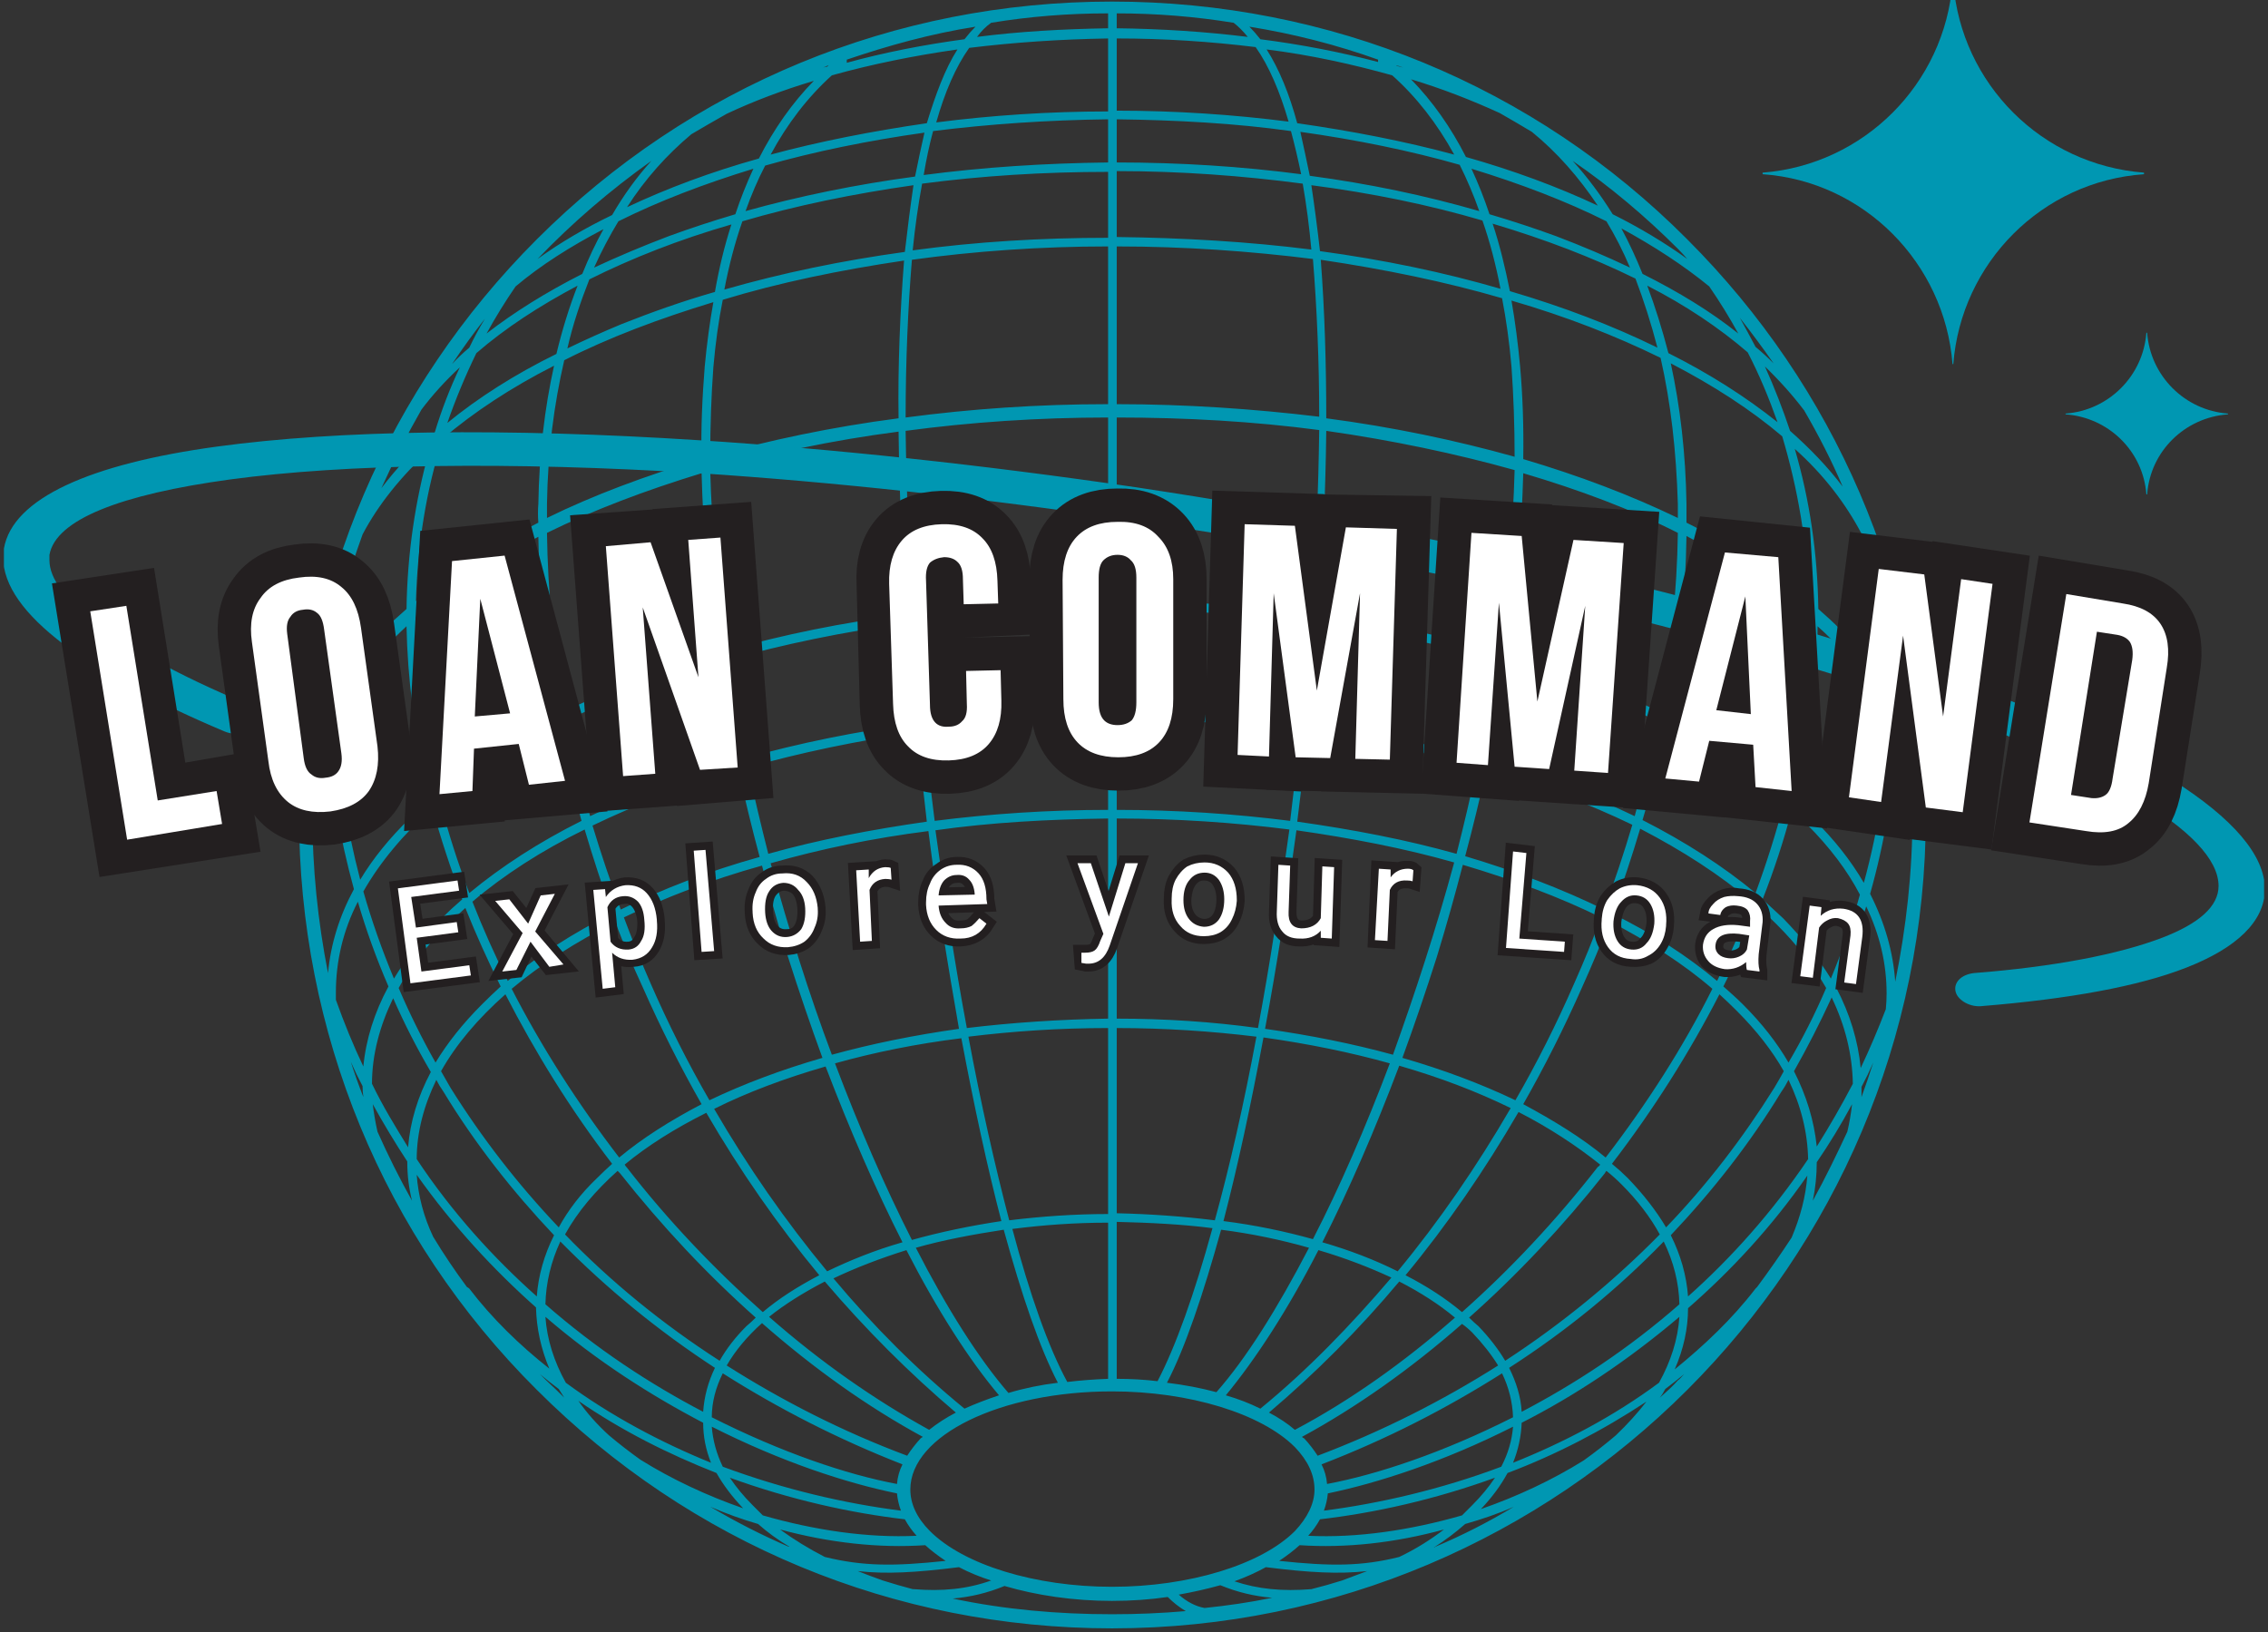 <svg version="1.2" xmlns="http://www.w3.org/2000/svg" viewBox="0 0 289 208" width="289" height="208"><rect x="0" y="0" width="289" height="208" fill="#333333" stroke="none"/><defs><clipPath clipPathUnits="userSpaceOnUse" id="cp1"><path d="m0.5 55h288v74h-288z"/></clipPath><clipPath clipPathUnits="userSpaceOnUse" id="cp2"><path d="m224-2.75h50v49.75h-50z"/></clipPath></defs><style>.a{fill:#0097b2}.b{fill:none;stroke:#231f20;stroke-width:8.5}.c{fill:#fff}.d{fill:none;stroke:#231f20;stroke-width:2}</style><path fill-rule="evenodd" class="a" d="m38.1 101.4c0.6-26.8 11.3-51.9 30.3-70.9 19.6-19.6 45.6-30.3 73.3-30.3 27.7 0 53.8 10.7 73.3 30.3 18.9 18.9 29.6 43.8 30.3 70.4q0.2 1.3 0.2 2.7 0 0.2-0.1 0.3c0 57.1-46.5 103.6-103.7 103.6-27.7 0-53.7-10.8-73.3-30.4-19.6-19.5-30.3-45.6-30.3-73.3q0 0 0 0-0.1-0.1-0.1-0.2 0-1.1 0.1-2.2zm30.4-68.4q4.3-3.1 9.5-5.6 2.2-3.8 5-6.9c-5.2 3.7-10.1 7.9-14.5 12.5zm145.3-1.3c-4.1-4.1-8.6-7.9-13.4-11.2q2.8 3.1 5.1 6.8 5.2 2.6 9.5 5.7-0.6-0.7-1.2-1.3zm29.2 60.6q-0.4-4.3-1.2-8.5 0.1 3 0.1 6.1 0.6 1.2 1.1 2.4zm0.7 11.5c0-0.9 0-1.9-0.1-2.8q-0.4-3.8-1.9-7.5c-0.4 6.8-1.5 13.7-3.4 20.4q2.8 5.5 3.2 11.2c1.4-6.9 2.2-14 2.2-21.3zm-29.9 72.1c0.3-0.2 0.5-0.5 0.8-0.8q-1.2 1-2.4 1.9-0.3 0.6-0.7 1.1c0.8-0.7 1.6-1.4 2.3-2.2zm-144.2 0q1.2 1.1 2.3 2.2-0.4-0.6-0.7-1.1-1.2-0.9-2.4-1.9 0.4 0.4 0.8 0.8zm-26.8-84.6c0.2 7 1.3 13.9 3.1 20.8q2.4-4 6.3-7.8 1.2-1.3 2.6-2.5-0.2-0.8-0.4-1.6-2.4-10.4-2.6-20.4c-3.9 3.6-6.9 7.5-9 11.5zm0.8-15.3q-0.8 6-0.9 11.9 2.5-3.9 6.3-7.7 1.3-1.3 2.8-2.6c0.1-7 1.1-13.8 2.9-20.2-3.6 3.3-6.5 6.9-8.5 10.7q-1.4 3.9-2.6 7.9zm30-39.6c-4.9 2.6-9.2 5.4-12.9 8.6q-2.1 4.3-3.7 8.9c3.9-3.2 8.6-6.2 13.9-8.8q1.1-4.6 2.7-8.7zm3.3-7.2c-4.2 2.2-8 4.6-11.2 7.3q-2 2.9-3.7 6 5.3-4.1 12.2-7.6 1.2-3 2.7-5.7zm1.9-1q-1.7 2.8-3.1 5.9 4.5-2.1 9.5-4 4.1-1.5 8.5-2.8 1-3 2.3-5.8c-6.2 1.9-12 4.1-17.2 6.7zm1.1-1.8c5.1-2.4 10.7-4.5 16.8-6.2q2.9-5.7 7-9.9c-4 1.2-7.7 2.6-11.1 4.2q-2.3 1.3-4.5 2.6c-3.1 2.6-5.9 5.7-8.2 9.3zm18.3-6.7c6.3-1.7 13-3 19.9-4 1.1-3.6 2.3-6.9 3.9-9.4-5.6 0.8-11 1.9-16 3.3-3.1 2.8-5.7 6.2-7.8 10.1zm26.1-16.3c-5.7 0.9-11.1 2.4-16.4 4.2q0 0.2 0 0.4c4.7-1.3 9.8-2.3 15-3q0.7-0.9 1.4-1.6zm51.3 4.2c-5.3-1.9-10.8-3.3-16.4-4.2q0.7 0.7 1.4 1.6 7.8 1 15 2.9 0-0.1 0-0.3zm-14.2-1.3c1.6 2.5 2.9 5.7 3.9 9.4 7 1 13.7 2.3 20 4q-3.3-6-7.9-10.1c-5-1.4-10.4-2.6-16-3.3zm43.3 21.9c-5.2-2.6-11-4.8-17.2-6.7q1.3 2.8 2.3 5.8 4.4 1.3 8.5 2.8 5 1.9 9.4 4-1.3-3.1-3-5.9zm1.9 0.9q1.5 2.8 2.7 5.8c4.6 2.3 8.7 4.8 12.2 7.6q-1.7-3.1-3.7-6c-3.3-2.7-7-5.1-11.2-7.4zm19.9 24.7c-1.1-3.1-2.3-6-3.8-8.9-3.6-3.1-7.9-6-12.8-8.5q1.5 4 2.7 8.6c5.2 2.6 9.9 5.6 13.9 8.8zm14.2 34.1q0-5.9-0.8-11.8-1.2-4.1-2.7-8.1c-2-3.8-4.8-7.5-8.5-10.8 1.9 6.5 2.9 13.3 3 20.4q1.5 1.3 2.8 2.6 3.8 3.8 6.2 7.7zm-3.2 24.6c1.9-7 3-14.1 3.2-21.2q-2.6-5.1-7.4-9.9-0.8-0.8-1.7-1.6c0 6.6-0.9 13.5-2.5 20.4q-0.2 0.9-0.5 1.8 1.3 1.1 2.4 2.3 4 3.9 6.5 8.2zm-0.5 1.5q-2.4-4.6-6.8-9-0.9-0.9-1.9-1.7-1.5 5.7-3.7 11.3 1.3 1.2 2.6 2.4 3.7 3.8 6.1 7.7 2.2-5.3 3.7-10.7zm3.4 12.6q0-5.7-2.6-11.1-1.6 5.3-3.8 10.4 2.6 5 3.1 10.2 1.7-3.6 3.2-7.5 0.1-1 0.1-2zm-3.2 13.2q0.8-2.2 1.5-4.4-0.7 1.6-1.5 3.1 0 0.6 0 1.3zm-25.8 36.4c1.5-2.7 2.4-5.5 2.6-8.4-6.6 5.6-13.4 10.1-20.1 13.5q-0.1 2.6-1.1 5.1c6.5-2.6 12.8-5.9 18.6-10.2zm-18.5 15.8c-2 0.9-4.1 1.6-6.2 2.2q-1.8 1.6-4 3 0.1 0 0.2-0.1 5.2-2.2 10-5.1zm-102.4 0q4.9 2.9 10 5.1 0 0 0.1 0-2.2-1.3-4-2.9-3.1-0.9-6.1-2.2zm-18.4-15.8c5.7 4.2 12.1 7.6 18.5 10.2q-1-2.5-1-5.1c-6.7-3.5-13.6-7.9-20.1-13.5 0.2 2.9 1.1 5.7 2.6 8.4zm-27.4-40.9q0.7 2.2 1.6 4.5-0.1-0.7-0.1-1.4-0.8-1.5-1.5-3.1zm10.4-32.3c-3.7 3.3-6.7 6.9-8.8 10.6q1.6 5.6 3.9 11.1 2.4-4 6.1-7.7 1.2-1.2 2.6-2.4-2.2-5.8-3.8-11.6zm1-0.8q1.5 5.8 3.7 11.6c4.1-3.4 8.9-6.5 14.3-9.2q-1.7-6.1-2.9-12.2c-5.8 2.9-10.9 6.2-15.1 9.8zm0.3-46.3c-2.1 6.6-3.2 13.5-3.4 20.7 4.4-3.7 9.7-7 15.6-10q-0.1-1.2 0-2.4c0.1-6.3 0.8-12.2 2-17.6-5.5 2.8-10.2 5.9-14.2 9.3zm1.2-9.5q1-1.1 2.2-2.1 0.9-1.9 2-3.7-2.2 2.8-4.2 5.8zm35.6-17.8c-6.6 1.9-12.7 4.3-18.1 7-1.1 2.8-2.1 5.7-2.8 8.8q3.3-1.6 6.9-3.1c3.8-1.5 7.7-2.9 11.9-4.1q0.8-4.6 2.1-8.6zm1.4-0.4q-1.4 4-2.3 8.7c7.3-2.1 15-3.7 23-4.8q0.5-4.4 1.1-8.5c-7.7 1.1-15 2.6-21.8 4.6zm2.9-7.1q-1.4 2.7-2.5 5.8c6.8-1.9 14.1-3.4 21.6-4.4q0.6-3 1.2-5.6c-7.1 1-14 2.4-20.3 4.2zm43.7-16.2c-6.1 0.1-12 0.5-17.7 1.2-1.7 2.4-3.1 5.6-4.2 9.5 7-0.9 14.4-1.4 21.9-1.4zm18.8 1.1c-5.7-0.7-11.6-1.1-17.7-1.1v9.2c7.5 0 14.9 0.5 21.9 1.4-1.1-3.8-2.5-7.1-4.2-9.5zm28.5 20.9q-1.1-3.1-2.5-5.9c-6.3-1.8-13.2-3.2-20.3-4.2q0.6 2.7 1.2 5.6c7.5 1 14.7 2.5 21.6 4.5zm0.4 1.2c-6.8-2-14.1-3.5-21.8-4.5q0.6 4 1.1 8.4c8.1 1.1 15.8 2.7 23 4.8q-0.9-4.7-2.3-8.7zm19.5 7.4c-5.5-2.7-11.5-5-18.2-7 0.9 2.7 1.6 5.6 2.2 8.6 6.8 2 13.1 4.4 18.8 7.2q-1.2-4.6-2.8-8.8zm17.6 10.8q-2.1-3-4.3-5.8 1 1.8 2 3.7 1.2 1 2.3 2.1zm4.5 30.2c-0.2-7.2-1.4-14.2-3.4-20.9-4-3.4-8.8-6.5-14.2-9.3 1.2 5.5 1.9 11.5 2 17.9q0 1.2 0 2.4c5.9 2.9 11.2 6.3 15.6 9.9zm-6.8 37.3c1.4-3.8 2.6-7.6 3.6-11.4-4.1-3.7-9.2-7-15.1-9.9q-1.1 6-2.9 12c5.5 2.8 10.3 5.9 14.4 9.3zm-0.5 1.1c-4-3.4-8.8-6.5-14.2-9.3q-1.6 5.4-3.6 10.8c5.1 2.5 9.6 5.4 13.4 8.6q2.5-5 4.4-10.1zm9.5 11q-2.4-4.2-6.3-8.1-1.1-1.1-2.2-2.1-2.1 5.1-4.6 10c0.9 0.8 1.7 1.5 2.5 2.3q3.6 3.6 5.8 7.4 2.7-4.6 4.8-9.5zm-39.9 54.7q-0.1-2.9-1.4-5.6c-7.1 4.5-14.7 8.4-23 11.6q0.6 1.2 0.7 2.5c6.4-1.2 14.8-4 23.7-8.5zm-1.5 6.3q1.3-2.5 1.5-5.1c-8.9 4.5-17.3 7.2-23.6 8.5q-0.1 1.1-0.5 2.2c7-0.9 14.9-2.7 22.6-5.6zm-13 11.5c2.1-1 4-2.2 5.7-3.5-6.2 1.7-12.5 2.4-18.4 2q-1.1 1-2.6 2c6.6 0.7 10.5 0.7 15.3-0.5zm-56.9 5.3c6.6 1.4 13.4 2 20.3 2q4.8 0 9.4-0.4-1.2-0.7-2.3-1.8-3.4 0.5-7.1 0.5c-4.9 0-9.6-0.7-13.7-1.9-2.2 0.9-4.3 1.4-6.6 1.6zm-22-8.8q2.6 1.9 5.7 3.5c4.9 1.2 8.8 1.2 15.4 0.5q-1.5-1-2.6-2c-5.9 0.4-12.2-0.3-18.5-2zm-8.7-13.1q0.2 2.6 1.4 5.1c7.8 2.9 15.6 4.7 22.7 5.6q-0.4-1.1-0.5-2.2c-6.4-1.3-14.7-4-23.6-8.5zm0-1.2c8.9 4.5 17.2 7.3 23.6 8.5q0.1-1.3 0.7-2.5c-8.2-3.2-15.8-7.1-22.9-11.6-0.9 1.8-1.4 3.7-1.4 5.6zm-40.6-53.4c-1.7 3.5-2.7 7.2-2.7 10.9 1.4 2.9 3 5.5 4.6 8.1q0.4-4.9 2.9-9.6-2.7-4.6-4.8-9.4zm9.2-11.5c-3.6 3.2-6.5 6.6-8.5 10.2q2.1 4.9 4.7 9.5 2.3-3.8 5.9-7.4 1.2-1.2 2.4-2.3-2.5-5-4.5-10zm15.2-10c-5.5 2.7-10.3 5.8-14.3 9.2q2 5.1 4.5 10.1c3.8-3.2 8.3-6.1 13.3-8.6q-1.9-5.3-3.5-10.7zm1-0.5q1.6 5.3 3.6 10.7c5.3-2.6 11.2-4.9 17.7-6.7q-1.5-5.6-2.7-11.1c-6.8 2-13 4.4-18.6 7.1zm-3.3-13.4q1.3 6.1 3 12.2c5.6-2.7 11.9-5.1 18.7-7.1q-1.4-6.3-2.3-12.5c-7.1 2.1-13.6 4.6-19.4 7.4zm-2.5-23.9c0.1 7.4 0.8 15 2.3 22.7 5.9-2.8 12.4-5.3 19.4-7.3-1.2-8-1.8-15.7-2-23-7.2 2.2-13.8 4.7-19.7 7.6zm21.2-29.4c-6.9 2.1-13.3 4.5-19 7.4-1.3 5.6-2.1 11.7-2.2 18.3q0 0.9 0 1.8c5.9-2.9 12.6-5.4 19.7-7.5-0.1-4.1 0.1-8 0.4-11.8q0.4-4.3 1.1-8.2zm24.3-5.3c-8.1 1.2-15.9 2.8-23.1 5q-0.8 4-1.2 8.6-0.4 5.5-0.4 11.4c7.5-2.1 15.5-3.8 24-4.9-0.1-6.7 0.2-13.6 0.7-20.1zm1-0.1c-0.5 6.1-0.8 12.9-0.8 20.1 8.3-1.1 16.9-1.7 25.8-1.7v-20.1c-8.6 0-17 0.6-25 1.7zm1.3-9.7c-0.5 2.7-0.9 5.5-1.2 8.5 8.1-1.1 16.4-1.6 24.9-1.6v-8.4c-8.2 0-16.1 0.5-23.7 1.5zm23.7-8.2c-7.7 0.1-15.1 0.6-22.3 1.5q-0.7 2.6-1.2 5.6c7.6-1 15.4-1.5 23.5-1.6zm24.6 7q-0.6-2.9-1.3-5.5c-7.1-1-14.6-1.4-22.2-1.5v5.5c8 0 15.9 0.5 23.5 1.5zm1.3 9.6q-0.4-4.4-1.1-8.4c-7.6-1-15.5-1.6-23.7-1.6v8.4c8.5 0.1 16.9 0.6 24.8 1.6zm0.2 1.2c-8-1-16.4-1.6-25-1.6v20.1c8.8 0 17.5 0.6 25.8 1.6 0-7.1-0.3-13.9-0.8-20.1zm24.1 5c-7.2-2.1-15-3.7-23.1-4.9 0.5 6.5 0.7 13.4 0.7 20.2 8.4 1.1 16.5 2.8 24 4.9q0-5.9-0.4-11.5-0.4-4.6-1.2-8.7zm22.4 28c0-0.6 0-1.2 0-1.8-0.2-6.7-0.9-12.9-2.2-18.6-5.7-2.8-12.1-5.3-19-7.3q0.7 4 1.1 8.4 0.5 5.6 0.4 11.8c7.1 2.1 13.7 4.6 19.7 7.5zm-2.3 24.7c1.4-7.8 2.2-15.5 2.3-22.8-5.9-3-12.6-5.5-19.7-7.6-0.2 7.2-0.8 15-2.1 23 7.1 2.1 13.6 4.6 19.5 7.4zm-3.2 13.3q1.7-6 2.9-12.1-7.6-3.7-16.8-6.6-1.2-0.4-2.5-0.8c-0.7 4.1-1.4 8.2-2.3 12.4 6.8 2 13.1 4.4 18.7 7.1zm-3.9 11.9q2-5.4 3.6-10.8c-5.6-2.7-11.9-5.1-18.6-7.1q-1.2 5.5-2.7 11.1c6.4 1.9 12.4 4.2 17.7 6.8zm-0.4 1c-5.3-2.6-11.2-4.8-17.6-6.7q-1.5 5.8-3.3 11.7-2.1 6.6-4.4 12.9c5.2 1.5 10 3.3 14.4 5.4q4.1-7.1 7.5-14.9c1.2-2.7 2.4-5.6 3.4-8.4zm14.2 9.1c-3.7-3.2-8.1-6-13.1-8.6q-1.6 4.2-3.5 8.4-3.4 7.7-7.5 14.9c3.9 2.1 7.5 4.3 10.5 6.8 5.3-6.9 9.9-14.1 13.6-21.5zm-5.9 30.4c5.2-5.4 9.8-11.4 13.8-17.8q0.6-1 1.2-2.1-2.2-3.9-6-7.7-1.1-1.1-2.2-2.1c-3.8 7.4-8.4 14.7-13.7 21.6q1.1 0.9 2 1.8 3 3.1 4.9 6.3zm-20.5 17c7.2-4.7 13.8-10.1 19.7-16.1q-1.8-3.3-4.9-6.4-0.9-0.9-1.9-1.7-0.1 0.1-0.2 0.3c-5.3 6.7-11.1 12.9-17.3 18.4q0.6 0.6 1.2 1.1 2.1 2.2 3.4 4.4zm-23.9 12.1c8.2-3.1 15.9-7 23-11.5q-1.3-2.1-3.3-4.2-0.6-0.6-1.3-1.1c-6.5 5.7-13.4 10.6-20.4 14.4q0.1 0.1 0.3 0.2 1 1.1 1.7 2.2zm-75.3-11.5c7.1 4.5 14.7 8.4 23 11.5q0.7-1.1 1.7-2.2 0.1-0.1 0.3-0.2c-7-3.8-13.9-8.7-20.5-14.5-1.9 1.7-3.4 3.5-4.5 5.4zm-20.6-16.7c5.8 6 12.4 11.4 19.7 16.1q1.3-2.3 3.4-4.4 0.6-0.5 1.2-1.1c-6.2-5.5-12-11.7-17.3-18.4q-0.2-0.2-0.3-0.3c-2.8 2.5-5.1 5.2-6.7 8.1zm-7.6-30.6c-3.5 3.1-6.3 6.4-8.2 9.8 0.4 0.7 0.8 1.4 1.2 2.1q6 9.6 13.8 17.8c1.2-2.2 2.8-4.3 4.9-6.3q0.9-0.9 1.9-1.8c-5.3-6.9-9.8-14.2-13.6-21.6zm14-9.2c-5 2.5-9.5 5.4-13.2 8.5 3.8 7.4 8.4 14.6 13.7 21.5 3-2.5 6.5-4.7 10.5-6.8q-4.1-7.2-7.5-14.9-1.9-4.1-3.5-8.3zm18.7-7.2c-6.5 1.8-12.4 4.1-17.6 6.6q1.6 4.3 3.4 8.4 3.4 7.8 7.5 14.9c4.4-2.1 9.2-3.9 14.4-5.4q-2.3-6.3-4.4-12.9c-1.2-3.9-2.3-7.8-3.3-11.6zm1.1-0.3c2.3 8.4 4.9 16.7 7.8 24.4 5.1-1.4 10.5-2.5 16.2-3.3-1.4-8-2.8-16.5-3.9-25.2-7.1 0.9-13.8 2.3-20.1 4.1zm-2.9-12.2q1.2 5.5 2.6 11c6.4-1.8 13.2-3.1 20.2-4.1-0.4-3.7-0.9-7.6-1.3-11.4-7.6 1.1-14.8 2.6-21.5 4.5zm-2.6-13.7q1 6.2 2.3 12.5c6.8-1.9 14.1-3.4 21.7-4.4q-0.3-2.8-0.5-5.6c-0.2-2.1-0.4-4.6-0.6-7.2-8.1 1.1-15.8 2.7-22.9 4.7zm21.8-29.1c-8.5 1.1-16.5 2.8-24 5 0.2 7.4 0.9 15.1 2.1 22.9 7.1-2 14.8-3.6 22.9-4.6-0.5-6.8-0.9-14.9-1-23.3zm26.7-1.8c-8.9 0-17.6 0.6-25.8 1.7 0.1 7.4 0.4 15.3 1 23.2 8-1 16.3-1.5 24.8-1.5zm26.9 1.6c-8.3-1.1-17-1.6-25.8-1.6v23.3c8.5 0.1 16.8 0.6 24.8 1.7 0.6-8 0.9-15.9 1-23.4zm22.8 28.2c1.2-7.8 1.9-15.6 2.1-23.1-7.5-2.1-15.6-3.8-24-5-0.1 8.5-0.5 16.6-1 23.4 8.1 1.1 15.8 2.7 22.9 4.7zm-2.4 13.6q1.3-6.2 2.2-12.4c-7.2-2.1-14.8-3.7-22.8-4.8q-0.3 4-0.6 7.2-0.2 2.8-0.5 5.6c7.6 1 14.9 2.5 21.7 4.4zm-2.9 12.2q1.4-5.5 2.6-11.1c-6.7-1.9-14-3.4-21.5-4.4q-0.7 5.7-1.4 11.4c7.1 1 13.9 2.3 20.3 4.1zm-8.1 25.6c2.8-7.8 5.5-16 7.8-24.5-6.3-1.8-13.1-3.1-20.1-4.1-1.2 8.8-2.5 17.3-4 25.3 5.7 0.8 11.2 1.9 16.3 3.3zm-0.4 1.1c-5-1.4-10.4-2.5-16.1-3.3-1.6 8.6-3.3 16.5-5.1 23.4 4 0.5 7.8 1.3 11.4 2.3 3.4-6.6 6.7-14.2 9.8-22.4zm15.4 5.7c-4.3-2.1-9-3.9-14.2-5.4-3.1 8.2-6.4 15.8-9.8 22.5q5.2 1.5 9.6 3.7c5.3-6.4 10.1-13.4 14.4-20.8zm-6.2 26c6.2-5.5 12-11.7 17.3-18.5q0.2-0.1 0.3-0.3c-3-2.4-6.5-4.7-10.4-6.7-4.3 7.4-9.1 14.4-14.4 20.8q4.1 2.1 7.2 4.7zm-30.1 10.6q2.4 0.7 4.4 1.7c6-4.9 11.5-10.6 16.7-16.7-2.8-1.3-5.9-2.5-9.3-3.5-3.9 7.6-8 13.9-11.8 18.5zm-7.5-1.6q3.3 0.4 6.3 1.2c3.8-4.3 7.8-10.7 11.8-18.4-3.5-1-7.3-1.8-11.2-2.3-2.3 8.3-4.6 15.1-6.9 19.5zm-6.4-0.5q2.7 0 5.2 0.3c2.3-4.4 4.7-11.1 7-19.5-3.9-0.5-8-0.7-12.2-0.8zm-1.1 0v-19.9c-4.2 0-8.3 0.3-12.2 0.8 2.2 8.3 4.6 15.1 7 19.5q2.5-0.3 5.2-0.4zm-6.4 0.5c-2.3-4.4-4.6-11.1-6.9-19.5-3.9 0.6-7.7 1.3-11.2 2.3 4 7.8 8 14.1 11.8 18.5q3-0.9 6.3-1.3zm-7.5 1.6c-3.8-4.5-7.9-10.9-11.8-18.5q-5.1 1.6-9.3 3.6c5.1 6.1 10.7 11.7 16.7 16.6q2-0.9 4.4-1.7zm-37.3-36c-4 2-7.5 4.2-10.4 6.6q0.1 0.2 0.3 0.4c5.2 6.7 11.1 12.9 17.3 18.4 2-1.7 4.5-3.3 7.2-4.7-5.3-6.4-10.1-13.3-14.4-20.7zm15.2-5.9c-5.2 1.5-10 3.3-14.2 5.4 4.3 7.4 9.1 14.3 14.4 20.7 2.9-1.4 6.1-2.7 9.6-3.7-3.4-6.7-6.7-14.3-9.8-22.4zm17.3-3.6c-5.7 0.7-11.1 1.8-16.1 3.2 3.1 8.2 6.4 15.8 9.8 22.5 3.6-1 7.4-1.8 11.4-2.4-1.8-6.9-3.5-14.8-5.1-23.3zm0.9-0.2c1.6 8.6 3.4 16.5 5.2 23.4 4.1-0.5 8.3-0.8 12.6-0.8v-23.7c-6.2 0-12.1 0.4-17.8 1.1zm-4.2-26.3c1.2 8.7 2.5 17.2 4 25.2 5.8-0.7 11.8-1.1 18-1.2v-25.5c-7.6 0.1-15 0.5-22 1.5zm-1.5-12.6q0.7 5.8 1.4 11.4c7.1-0.9 14.5-1.4 22.1-1.4v-11.5c-8.1 0-16 0.6-23.5 1.5zm23.5-15.5c-8.6 0-16.8 0.6-24.7 1.6 0.3 4.2 0.7 8.5 1.1 12.8 7.6-1 15.5-1.5 23.6-1.5zm24.7 14.4q0.6-6.4 1.1-12.8c-8-1-16.3-1.6-24.7-1.6v12.9c8.1 0 16 0.5 23.6 1.5zm-1.5 12.5q0.7-5.7 1.3-11.4c-7.5-1-15.3-1.5-23.4-1.5v11.5c7.6 0 15 0.5 22.1 1.4zm-4.1 26.4c1.5-8 2.8-16.6 4-25.3-7.1-0.9-14.5-1.4-22-1.4v25.5c6.2 0 12.2 0.4 18 1.2zm-18 23.6c4.3 0.1 8.5 0.4 12.5 0.9 1.9-6.9 3.7-14.8 5.3-23.4-5.7-0.7-11.7-1.1-17.8-1.1zm-20.5 25.4c-5.9-5-11.5-10.6-16.7-16.7-2.7 1.4-5.1 2.9-7.1 4.5 6.6 5.8 13.5 10.6 20.4 14.4q1.5-1.2 3.4-2.2zm43.2 2.2c7-3.7 13.9-8.6 20.4-14.3q-3-2.5-7.1-4.6c-5.1 6.1-10.7 11.7-16.6 16.7q1.9 1 3.3 2.2zm-2.9 21.4c-2.3-0.2-4.4-0.7-6.6-1.6q-2.5 0.7-5.3 1.2 1.6 1.4 3.3 1.7c2.9-0.3 5.7-0.7 8.6-1.3zm5.4-13.8q0-2.8-2.5-5.4c-4.3-4.3-13.5-7.1-23.3-7.1-14.2 0-25.7 5.6-25.7 12.5 0 1.8 0.8 3.6 2.5 5.3 4.3 4.3 13.4 7.1 23.2 7.1 9.8 0 19-2.8 23.3-7.1 1.6-1.7 2.5-3.5 2.5-5.3zm-99.1-24.6q0.3-4 2.2-7.8c-5.3-5.6-10.1-11.7-14.1-18.3q-0.5-0.7-0.9-1.5c-1.6 3.3-2.5 6.7-2.5 10.1 4.5 6.8 9.8 12.6 15.3 17.5zm21.2 14.7q0.2-2.9 1.5-5.6c-7.2-4.7-13.8-10.1-19.7-16.1q-1.8 3.9-1.9 8c6.5 5.7 13.4 10.2 20.1 13.7zm7.6 13.2c6.6 1.9 13.4 2.9 19.6 2.6q-0.9-1-1.5-2.1c-6.9-0.8-14.6-2.5-22.3-5.3q1.2 1.8 2.9 3.5c0.4 0.4 0.8 0.8 1.3 1.3zm19.1 9.4q0 0 0.1 0c3.7 0.3 6.8 0 9.9-1.1q-2.2-0.7-4.1-1.7c-5.6 0.7-9.3 0.9-12.9 0.5q1.5 0.6 3.2 1.2 1.9 0.6 3.8 1.1zm57.9-2.3c-3.6 0.4-7.3 0.2-12.9-0.5q-1.8 1-4 1.8c3 1 6.1 1.3 9.8 1q0 0 0 0 2-0.5 3.9-1.1 1.6-0.6 3.2-1.2zm13.4-8.4q1.7-1.7 2.9-3.5c-7.7 2.8-15.4 4.5-22.3 5.3q-0.6 1.1-1.5 2.1c6.2 0.3 13-0.7 19.6-2.6q0.7-0.7 1.3-1.3zm26.4-25.6q-0.1-4.1-2-8c-5.8 6-12.4 11.4-19.7 16.1 0.9 1.8 1.5 3.7 1.6 5.6 6.7-3.5 13.6-8 20.1-13.7zm16.4-18.5q-0.1-5.1-2.5-10.1-0.4 0.8-0.9 1.5c-4 6.6-8.8 12.7-14.1 18.3q1.9 3.8 2.2 7.8c5.5-4.9 10.7-10.7 15.3-17.5zm5.7-9.6q-0.1-5.6-2.7-11-2.2 4.8-4.8 9.4 2.4 4.7 2.9 9.6 2.4-3.8 4.6-8zm-8.1-38.3c1.7-7.2 2.5-14.3 2.5-21.1-4.3-3.8-9.6-7.3-15.6-10.4-0.1 7.4-0.9 15.1-2.4 22.9 5.8 2.9 10.9 6.2 15.2 9.8q0.1-0.6 0.3-1.2zm-49.2-91.2q-0.5-0.2-1-0.3 0.1 0 0.2 0.1 0.4 0.1 0.8 0.2zm-73.2-0.3q-0.5 0.2-0.9 0.4 0.4-0.2 0.7-0.2 0.1-0.1 0.2-0.2zm-49.8 92.5c4.3-3.6 9.4-6.9 15.2-9.8-1.5-7.7-2.3-15.3-2.4-22.6-6.1 3.1-11.3 6.5-15.6 10.2 0 6.9 0.8 14 2.5 21.2q0.1 0.5 0.3 1zm-13 26.6q1.6 4.5 3.5 8.5 0.5-5.2 3.2-10.2-2.3-5.3-3.9-10.8c-1.9 3.7-2.8 7.6-2.8 11.6q0 0.5 0 0.9zm9.7 25.6q-0.6-2.4-0.6-4.9 0-0.1 0-0.1-2.3-3.5-4.4-7.3 0.2 1.7 0.6 3.5 2 4.5 4.4 8.8zm17.5 21.4q-1.6-3.8-1.7-7.8c-5.4-4.8-10.6-10.4-15.2-16.9q0.3 4.1 2.1 7.9 2 3.3 4.3 6.4 0.2 0.1 0.3 0.2c2.9 3.8 6.4 7.2 10.2 10.2zm11.6 11.6c4 2.5 8.5 4.6 13.1 6.2q-2.1-2.2-3.4-4.5c-6.1-2.4-12.1-5.4-17.6-9.2q1.6 2.3 3.9 4.4 1.9 1.6 4 3.1zm128.2-7.4c-5.6 3.7-11.6 6.8-17.7 9.1q-1.3 2.4-3.4 4.6c4.6-1.6 9.1-3.7 13.1-6.2q2.1-1.5 4.1-3.2 2.2-2.1 3.9-4.3zm18.5-20.9c1.1-2.6 1.8-5.2 2-7.9-4.5 6.5-9.7 12.1-15.2 16.9q0 3.9-1.7 7.8c3.8-3.1 7.3-6.4 10.3-10.3q0.1-0.1 0.2-0.2 2.3-3.1 4.4-6.3zm7.1-13.5q0.4-1.7 0.6-3.5-2.1 3.9-4.5 7.4 0 2.5-0.5 4.9c1.6-2.9 3-5.8 4.4-8.8zm-5.5-91.9q-2.2-2.9-5-5.6 1.8 4 3.2 8.2c2.6 2.3 4.8 4.6 6.7 7.1-1.4-3.3-3.1-6.6-4.9-9.7zm-34.7-35.5q-2-1.2-4.1-2.4c-3.5-1.6-7.3-3.1-11.3-4.3q4.1 4.2 7 9.9c6 1.7 11.7 3.8 16.8 6.2-2.4-3.6-5.2-6.8-8.4-9.4zm-52.9-15.1v1.9q8.6 0.1 16.7 1.1-0.9-1.1-1.8-1.8-7.4-1.2-14.9-1.2zm-16 1.2q-1 0.7-1.8 1.8c5.4-0.7 11-1 16.7-1.1v-1.9q-7.6 0-14.9 1.2zm-77.7 59.3c1.9-2.5 4.1-4.9 6.8-7.1q1.3-4.3 3.2-8.3-2.8 2.6-4.9 5.4-2.8 4.9-5.1 10zm-8.8 41.5c0 6.9 0.7 13.7 2 20.3q0.5-5.5 3.3-10.7c-1.8-6.6-3-13.2-3.3-19.9q-1.7 4.1-2 8.3 0 1 0 2zm0.6-11.5q0.6-1.2 1.2-2.5 0-3 0.1-6-0.8 4.2-1.3 8.5z"/><g clip-path="url(#cp1)"><path class="a" d="m251.5 124c-1.6 0.2-2.6 1.2-2.3 2.4 0.3 1.1 1.9 2 3.4 1.8 11-0.9 19.9-2.5 26-4.9 6.4-2.5 10-5.9 10-10 0-8.7-16.6-18.8-43.2-28-25.8-8.9-61.4-17.3-100.6-23.2-19.8-2.9-38.6-4.9-55.7-6-24.8-1.6-46-1.3-61.4 0.8-16.2 2.2-26.1 6.6-27.2 13q0 0.5-0.1 1.1c0 3.6 2.7 7.3 7.7 11.1 4.8 3.6 11.7 7.4 20.5 11.1 1.4 0.6 3.2 0.3 3.9-0.7 0.7-1 0.1-2.3-1.3-2.9-8.3-3.5-14.7-7-19.1-10.3-3.8-2.9-5.8-5.6-5.8-7.9q0-0.4 0-0.7c0.8-4.5 9.1-7.7 23-9.6 14.8-2 35.5-2.3 59.8-0.8 16.9 1.1 35.5 3.1 55.1 6 38.7 5.7 73.7 14.1 99.1 22.8 24.3 8.4 39.4 17 39.4 23.8 0 2.6-2.5 4.8-7.2 6.6-5.5 2.1-13.7 3.7-24 4.5z"/></g><g clip-path="url(#cp2)"><path fill-rule="evenodd" class="a" d="m248.8-2.2h0.1c1 12.9 11.3 23.2 24.3 24.2v0.2c-13 0.9-23.3 11.3-24.3 24.2h-0.1c-1-12.9-11.3-23.3-24.2-24.2v-0.2c12.9-1 23.2-11.3 24.2-24.2z"/></g><path fill-rule="evenodd" class="a" d="m273.5 42.4h0.1c0.4 5.5 4.8 9.9 10.3 10.3v0.1c-5.5 0.4-9.9 4.7-10.3 10.2h-0.1c-0.4-5.5-4.8-9.8-10.3-10.2v-0.1c5.5-0.4 9.9-4.8 10.3-10.3z"/><path fill-rule="evenodd" class="b" d="m11.5 77.9l4.6-0.7 4 24.9 7.5-1.3 0.7 4.2-12.1 1.9z"/><path fill-rule="evenodd" class="b" d="m32.1 81.8q-0.5-3.5 1.1-5.6 1.5-2.2 4.9-2.6 3.4-0.5 5.4 1.2 2 1.6 2.5 5.2l2.1 15.1q0.4 3.5-1.1 5.7-1.5 2.1-4.9 2.6-3.4 0.4-5.4-1.2-2.1-1.7-2.5-5.2zm6.6 14.8q0.2 1.6 1 2.1 0.7 0.6 1.8 0.5 1.1-0.2 1.6-0.9 0.6-0.8 0.4-2.3l-2.2-15.8q-0.2-1.5-0.9-2.1-0.7-0.6-1.8-0.4-1.1 0.1-1.7 0.9-0.5 0.7-0.3 2.3z"/><path fill-rule="evenodd" class="b" d="m72 99.6l-4.6 0.4-1.3-5.2-5.7 0.6-0.2 5.4-4.2 0.4 1.6-29.7 6.7-0.7zm-11.5-8.2l4.5-0.4-3.8-14.6z"/><path fill-rule="evenodd" class="b" d="m81.9 77.4l1.6 21.2-4.1 0.3-2.2-29.3 5.7-0.4 6.1 17.1-1.3-17.5 4.1-0.3 2.2 29.3-4.8 0.4z"/><path fill-rule="evenodd" class="b" d="m127.5 85.4l0.1 3.9q0.1 3.5-1.6 5.5-1.7 2-5.1 2.1-3.4 0.1-5.2-1.8-1.8-1.8-1.9-5.4l-0.4-15.3q-0.2-3.5 1.5-5.5 1.7-2 5.1-2.1 3.4-0.1 5.2 1.8 1.8 1.8 1.9 5.4l0.1 2.8-4.4 0.2-0.1-3.2q0-1.6-0.7-2.2-0.6-0.6-1.7-0.6-1.1 0-1.8 0.7-0.6 0.7-0.5 2.3l0.4 15.9q0.1 1.5 0.8 2.2 0.6 0.6 1.7 0.5 1.1 0 1.7-0.7 0.7-0.6 0.6-2.2l-0.1-4.2z"/><path fill-rule="evenodd" class="b" d="m135.4 73.9q0-3.6 1.8-5.5 1.8-1.9 5.2-1.9 3.4-0.1 5.3 1.9 1.8 1.9 1.8 5.4v15.3q0 3.6-1.8 5.5-1.8 1.9-5.2 1.9-3.4 0-5.2-1.9-1.8-1.9-1.8-5.5zm4.6 15.6q0 1.6 0.7 2.3 0.6 0.6 1.7 0.6 1.1 0 1.8-0.6 0.6-0.7 0.6-2.3v-15.9q0-1.6-0.7-2.2-0.6-0.7-1.7-0.7-1.1 0-1.8 0.7-0.6 0.6-0.6 2.2z"/><path fill-rule="evenodd" class="b" d="m167.8 88l3.7-20.7 6.5 0.1-0.9 29.4-4.4-0.1 0.6-21.1-3.8 21-4.4-0.1-2.8-20.9-0.6 20.8-4-0.2 0.9-29.3 6.4 0.2z"/><path fill-rule="evenodd" class="b" d="m195.9 89.4l4.6-20.6 6.4 0.4-2 29.3-4.4-0.3 1.5-21-4.6 20.8-4.4-0.3-2-20.9-1.4 20.7-4-0.3 1.9-29.3 6.4 0.4z"/><path fill-rule="evenodd" class="b" d="m228.3 100.8l-4.6-0.5-0.3-5.4-5.6-0.5-1.3 5.2-4.3-0.4 7.6-28.8 6.8 0.7zm-9.6-10.4l4.4 0.5-0.7-15z"/><path fill-rule="evenodd" class="b" d="m242.5 81l-2.8 21.2-4.1-0.6 3.8-29.1 5.8 0.7 2.4 18.1 2.3-17.5 4 0.6-3.8 29.1-4.7-0.6z"/><path fill-rule="evenodd" class="b" d="m263.3 75.7l7.2 1.2q3.4 0.5 4.8 2.6 1.4 2.1 0.8 5.7l-2.3 14.6q-0.6 3.6-2.6 5.1-1.9 1.6-5.4 1l-7.2-1.1zm3.9 4.8l-3.3 20.8 2.6 0.4q1 0.1 1.8-0.4 0.7-0.5 0.9-2.1l2.5-15.1q0.2-1.5-0.3-2.3-0.5-0.7-1.6-0.9z"/><path class="c" d="m11.5 77.9l4.6-0.7 4 24.8 7.5-1.2 0.7 4.2-12.1 2z"/><path fill-rule="evenodd" class="c" d="m32.1 81.8q-0.5-3.5 1.1-5.6 1.5-2.2 4.9-2.6 3.4-0.5 5.4 1.2 2 1.6 2.5 5.2l2.1 15.1q0.4 3.5-1.1 5.7-1.5 2.1-4.9 2.6-3.4 0.4-5.4-1.2-2.1-1.7-2.5-5.2zm6.6 14.8q0.2 1.6 1 2.1 0.7 0.6 1.8 0.4 1.1-0.1 1.6-0.8 0.6-0.8 0.4-2.3l-2.2-15.8q-0.2-1.6-0.9-2.1-0.7-0.6-1.8-0.4-1.1 0.1-1.6 0.9-0.6 0.7-0.4 2.2z"/><path fill-rule="evenodd" class="c" d="m72 99.5l-4.6 0.5-1.3-5.2-5.7 0.6-0.2 5.4-4.2 0.4 1.6-29.7 6.7-0.7zm-11.5-8.2l4.5-0.4-3.8-14.6z"/><path class="c" d="m81.9 77.4l1.6 21.2-4.1 0.3-2.2-29.3 5.7-0.5 6.1 17.2-1.3-17.5 4.1-0.3 2.2 29.3-4.8 0.3z"/><path class="c" d="m127.5 85.4l0.1 3.9q0.1 3.5-1.6 5.5-1.7 2-5.1 2.1-3.4 0.1-5.2-1.8-1.8-1.8-1.9-5.4l-0.5-15.3q-0.1-3.5 1.6-5.5 1.7-2 5.1-2.1 3.4-0.1 5.2 1.8 1.8 1.8 1.9 5.4l0.1 2.9-4.4 0.1-0.1-3.2q0-1.6-0.7-2.2-0.6-0.6-1.7-0.6-1.1 0.1-1.8 0.7-0.6 0.7-0.5 2.3l0.5 15.8q0 1.6 0.7 2.3 0.6 0.6 1.7 0.5 1.1 0 1.7-0.7 0.7-0.6 0.6-2.2l-0.1-4.2z"/><path fill-rule="evenodd" class="c" d="m135.4 73.9q0-3.6 1.8-5.5 1.8-1.9 5.2-1.9 3.4-0.1 5.2 1.9 1.9 1.9 1.9 5.4v15.3q0 3.6-1.8 5.5-1.8 1.9-5.2 1.9-3.4 0-5.2-1.9-1.8-1.9-1.8-5.5zm4.6 15.6q0 1.6 0.7 2.3 0.6 0.6 1.7 0.6 1.1 0 1.8-0.6 0.6-0.7 0.6-2.3v-15.9q0-1.6-0.7-2.2-0.6-0.7-1.7-0.7-1.1 0-1.8 0.7-0.6 0.6-0.6 2.2z"/><path class="c" d="m167.8 88l3.7-20.8 6.5 0.2-0.9 29.4-4.4-0.1 0.6-21.1-3.8 21-4.4-0.1-2.8-20.9-0.6 20.8-4-0.2 0.9-29.4 6.4 0.2z"/><path class="c" d="m195.9 89.4l4.6-20.6 6.4 0.4-2 29.3-4.3-0.3 1.4-21-4.6 20.8-4.4-0.3-2-20.9-1.4 20.7-4-0.3 1.9-29.3 6.4 0.4z"/><path fill-rule="evenodd" class="c" d="m228.3 100.8l-4.6-0.5-0.3-5.4-5.6-0.5-1.3 5.2-4.3-0.4 7.6-28.8 6.8 0.6zm-9.6-10.3l4.4 0.5-0.7-15z"/><path class="c" d="m242.5 81l-2.8 21.2-4.1-0.6 3.8-29.1 5.8 0.7 2.4 18.1 2.3-17.5 4 0.6-3.8 29.1-4.7-0.6z"/><path fill-rule="evenodd" class="c" d="m263.3 75.7l7.2 1.2q3.4 0.5 4.8 2.6 1.4 2.1 0.8 5.6l-2.3 14.7q-0.6 3.5-2.6 5.1-1.9 1.6-5.4 1l-7.2-1.1zm3.9 4.8l-3.3 20.8 2.6 0.4q1.1 0.1 1.8-0.4 0.7-0.5 0.9-2.1l2.5-15.1q0.2-1.5-0.3-2.3-0.5-0.7-1.6-0.9z"/><path fill-rule="evenodd" class="d" d="m58.4 118.8l-5.3 0.7 0.6 4.3 6.1-0.8 0.2 1.3-7.7 1-1.6-12.1 7.6-1 0.2 1.3-6.1 0.8 0.6 3.9 5.2-0.7z"/><path fill-rule="evenodd" class="d" d="m67.3 117.6l1.6-3.5 1.8-0.2-2.5 4.8 3.6 4.3-1.8 0.2-2.5-3.2-1.7 3.6-1.8 0.2 2.6-4.9-3.5-4.1 1.8-0.2z"/><path fill-rule="evenodd" class="d" d="m83.7 117.3q0.2 2.1-0.6 3.4-0.8 1.4-2.4 1.5-1.7 0.2-2.7-0.8l0.4 4.4-1.6 0.2-1.2-12.6 1.5-0.1 0.1 1q0.9-1.3 2.5-1.5 1.7-0.1 2.7 1 1.1 1.2 1.3 3.4zm-1.5-0.1q-0.2-1.5-0.9-2.3-0.8-0.9-1.9-0.7-1.4 0.1-2 1.4l0.4 4.3q0.8 1.2 2.3 1.1 1.1-0.1 1.6-1.1 0.6-0.9 0.5-2.7z"/><path fill-rule="evenodd" class="d" d="m88.4 108.4l1.5-0.1 1.1 12.9-1.6 0.1z"/><path fill-rule="evenodd" class="d" d="m95.9 116.2q-0.1-1.4 0.4-2.5 0.4-1.1 1.3-1.7 0.9-0.7 2.1-0.7 1.9-0.2 3.1 1 1.2 1.3 1.4 3.4v0.1q0.1 1.3-0.4 2.4-0.4 1.1-1.3 1.8-0.9 0.6-2.1 0.7-1.9 0.1-3.1-1.1-1.3-1.2-1.4-3.3zm1.6 0q0.1 1.6 0.8 2.4 0.8 0.9 2 0.8 1.2 0 1.8-1 0.6-1 0.5-2.7-0.1-1.5-0.8-2.4-0.8-0.8-2-0.8-1.1 0.1-1.8 1.1-0.6 0.9-0.5 2.6z"/><path fill-rule="evenodd" class="d" d="m113.6 112.1q-0.3-0.1-0.8-0.1-1.5 0.1-2 1.4l0.3 6.5-1.5 0.1-0.5-9.1 1.6-0.1v1.1q0.7-1.3 2.1-1.4 0.5 0 0.7 0.1z"/><path fill-rule="evenodd" class="d" d="m122.4 119.6q-1.9 0.1-3.1-1.1-1.2-1.2-1.3-3.2v-0.3q0-1.4 0.5-2.4 0.4-1.1 1.4-1.7 0.9-0.7 2-0.7 1.7-0.1 2.8 1.1 1 1.1 1 3.3l0.1 0.6-6.2 0.2q0.1 1.4 0.9 2.2 0.7 0.8 1.9 0.7 0.8 0 1.4-0.3 0.5-0.4 1-1l0.9 0.7q-1.1 1.8-3.3 1.9zm-0.5-8.1q-0.9 0-1.6 0.7-0.6 0.7-0.7 1.9l4.6-0.1v-0.1q-0.1-1.2-0.7-1.8-0.6-0.7-1.6-0.6z"/><path fill-rule="evenodd" class="d" d="m141.3 116.8l2.1-6.8h1.6l-3.6 10.5q-0.8 2.3-2.7 2.3h-0.3l-0.5-0.1-0.1-1.3h0.5q0.8 0 1.2-0.3 0.4-0.3 0.7-1.2l0.4-0.9-3.3-9h1.7z"/><path fill-rule="evenodd" class="d" d="m149.3 114.5q0-1.4 0.5-2.4 0.6-1.1 1.5-1.7 1-0.5 2.2-0.5 1.8 0 3 1.3 1.1 1.3 1.1 3.5v0.1q-0.1 1.3-0.6 2.3-0.5 1.1-1.5 1.7-0.9 0.5-2.1 0.5-1.9 0-3-1.3-1.2-1.3-1.1-3.4zm1.5 0.2q0 1.5 0.7 2.4 0.7 0.9 1.9 1 1.2 0 1.9-0.9 0.7-1 0.7-2.6 0-1.5-0.7-2.5-0.7-0.9-1.9-0.9-1.1 0-1.8 0.9-0.7 0.9-0.8 2.6z"/><path fill-rule="evenodd" class="d" d="m168.2 118.6q-0.9 1.1-2.7 1-1.4 0-2.1-0.9-0.8-0.9-0.7-2.5l0.2-6 1.5 0.1-0.2 5.9q0 2 1.6 2.1 1.8 0 2.5-1.3l0.2-6.6 1.5 0.1-0.3 9.1-1.4-0.1z"/><path fill-rule="evenodd" class="d" d="m180 112.3q-0.3-0.1-0.7-0.1-1.6-0.1-2.2 1.2l-0.3 6.5-1.5-0.1 0.4-9.1 1.5 0.1v1q0.8-1.2 2.2-1.1 0.5 0 0.7 0.2z"/><path fill-rule="evenodd" class="d" d="m193.6 119.6l5.8 0.4-0.1 1.3-7.4-0.5 0.9-12.3 1.7 0.2z"/><path fill-rule="evenodd" class="d" d="m204.1 117.1q0.1-1.4 0.7-2.4 0.7-1 1.6-1.5 1-0.5 2.2-0.4 1.9 0.2 2.9 1.6 1 1.4 0.8 3.5v0.1q-0.1 1.3-0.7 2.3-0.6 1.1-1.6 1.6-1 0.4-2.2 0.3-1.9-0.1-2.9-1.5-1-1.4-0.8-3.5zm1.5 0.3q-0.1 1.5 0.5 2.5 0.6 1 1.8 1.1 1.2 0.1 1.9-0.8 0.8-0.8 1-2.5 0.1-1.5-0.5-2.5-0.6-1-1.8-1.1-1.1-0.1-1.9 0.7-0.8 0.9-1 2.6z"/><path fill-rule="evenodd" class="d" d="m222.6 123.6q-0.1-0.3-0.1-1-1.2 1-2.7 0.9-1.4-0.2-2.2-1-0.7-0.9-0.6-2.1 0.2-1.4 1.3-2 1.2-0.7 3.1-0.5l1.5 0.2 0.1-0.7q0.1-0.8-0.3-1.4-0.4-0.5-1.4-0.6-0.8-0.1-1.4 0.3-0.6 0.3-0.7 0.9l-1.6-0.2q0.1-0.6 0.7-1.2 0.5-0.6 1.4-0.9 0.9-0.3 1.8-0.1 1.6 0.1 2.4 1 0.8 0.9 0.7 2.3l-0.5 4.1q-0.1 1.3 0.1 2.1v0.1zm-2.4-1.5q0.7 0.1 1.4-0.2 0.7-0.3 1-0.9l0.3-1.8-1.3-0.2q-2.8-0.3-3 1.4-0.1 0.7 0.4 1.2 0.4 0.4 1.2 0.5z"/><path fill-rule="evenodd" class="d" d="m232.1 115.6l-0.1 1.1q1.2-1.1 2.9-0.9 2.8 0.4 2.4 3.6l-0.8 6-1.5-0.2 0.8-6q0.1-1-0.3-1.5-0.4-0.5-1.3-0.7-0.7-0.1-1.4 0.3-0.6 0.3-1 0.9l-0.8 6.4-1.6-0.2 1.2-9z"/><path class="c" d="m58.4 118.8l-5.3 0.7 0.6 4.3 6.1-0.8 0.2 1.3-7.7 1-1.6-12.1 7.6-1 0.2 1.3-6.1 0.8 0.6 3.9 5.2-0.7z"/><path class="c" d="m67.3 117.7l1.6-3.6 1.8-0.2-2.5 4.8 3.6 4.2-1.8 0.3-2.4-3.2-1.8 3.6-1.8 0.2 2.6-4.9-3.5-4.1 1.8-0.2z"/><path fill-rule="evenodd" class="c" d="m83.7 117.3q0.2 2.1-0.6 3.4-0.8 1.4-2.5 1.6-1.6 0.1-2.6-0.9l0.4 4.4-1.6 0.2-1.2-12.6 1.5-0.1 0.1 1q0.9-1.3 2.5-1.5 1.7-0.1 2.7 1 1.1 1.2 1.3 3.4zm-1.6-0.1q-0.1-1.5-0.8-2.3-0.8-0.8-1.9-0.7-1.4 0.1-2 1.4l0.4 4.4q0.8 1.1 2.3 1 1.1-0.1 1.6-1.1 0.6-0.9 0.4-2.7z"/><path class="c" d="m91 121.2l-1.6 0.1-1-12.9 1.5-0.1z"/><path fill-rule="evenodd" class="c" d="m95.9 116.2q-0.1-1.4 0.4-2.5 0.4-1.1 1.3-1.7 0.9-0.7 2.1-0.7 1.9-0.2 3.1 1.1 1.2 1.2 1.4 3.3v0.1q0.1 1.3-0.4 2.4-0.4 1.1-1.3 1.8-0.9 0.6-2.1 0.7-1.9 0.1-3.1-1.1-1.3-1.2-1.4-3.3zm1.6 0.1q0.1 1.5 0.8 2.3 0.8 0.9 2 0.8 1.1-0.1 1.8-1 0.6-1 0.5-2.7-0.1-1.5-0.9-2.3-0.7-0.9-1.9-0.9-1.2 0.1-1.8 1.1-0.6 0.9-0.5 2.7z"/><path class="c" d="m113.6 112.1q-0.3-0.1-0.8-0.1-1.5 0.1-2 1.4l0.3 6.5-1.5 0.1-0.5-9.1 1.6-0.1v1.1q0.7-1.3 2.1-1.4 0.5 0 0.7 0.1z"/><path fill-rule="evenodd" class="c" d="m122.4 119.6q-1.9 0.1-3.1-1.1-1.2-1.2-1.3-3.2v-0.3q0-1.4 0.5-2.4 0.4-1.1 1.4-1.8 0.9-0.6 2-0.6 1.7-0.1 2.8 1.1 1 1.1 1 3.3l0.1 0.6-6.2 0.2q0.1 1.4 0.9 2.2 0.7 0.8 1.9 0.7 0.8 0 1.4-0.3 0.5-0.4 1-1l0.9 0.7q-1.1 1.9-3.3 1.9zm-0.5-8.1q-0.9 0-1.6 0.7-0.6 0.7-0.7 1.9l4.6-0.1v-0.1q-0.1-1.2-0.7-1.8-0.6-0.7-1.6-0.6z"/><path class="c" d="m141.3 116.8l2.1-6.8h1.6l-3.6 10.5q-0.8 2.3-2.7 2.3h-0.3l-0.6-0.1v-1.3h0.5q0.8 0 1.2-0.3 0.4-0.3 0.7-1.2l0.4-0.9-3.3-9h1.7z"/><path fill-rule="evenodd" class="c" d="m149.3 114.5q0-1.4 0.5-2.4 0.6-1.1 1.5-1.7 1-0.5 2.2-0.5 1.8 0 3 1.3 1.1 1.3 1.1 3.5v0.1q-0.1 1.3-0.6 2.3-0.5 1.1-1.5 1.7-0.9 0.5-2.1 0.5-1.9 0-3-1.3-1.2-1.3-1.1-3.4zm1.5 0.2q0 1.5 0.7 2.4 0.7 0.9 1.9 1 1.2 0 1.9-0.9 0.7-1 0.7-2.6 0-1.5-0.7-2.5-0.7-0.9-1.8-0.9-1.2 0-1.9 0.9-0.8 0.9-0.8 2.6z"/><path class="c" d="m168.3 118.6q-1 1.1-2.7 1-1.5 0-2.2-0.9-0.8-0.9-0.7-2.6l0.2-5.9 1.5 0.1-0.2 5.9q-0.1 2 1.6 2.1 1.8 0 2.5-1.3l0.2-6.6 1.5 0.1-0.3 9.1-1.4-0.1z"/><path class="c" d="m180 112.3q-0.3-0.1-0.7-0.1-1.6-0.1-2.2 1.2l-0.3 6.5-1.6-0.1 0.5-9.1 1.5 0.1v1q0.8-1.1 2.2-1.1 0.5 0 0.7 0.2z"/><path class="c" d="m193.6 119.6l5.8 0.4-0.1 1.3-7.4-0.5 0.9-12.3 1.7 0.2z"/><path fill-rule="evenodd" class="c" d="m204.1 117.1q0.1-1.4 0.7-2.4 0.7-1 1.6-1.5 1-0.5 2.2-0.4 1.9 0.2 2.9 1.6 1 1.4 0.8 3.5v0.1q-0.1 1.3-0.7 2.3-0.6 1-1.6 1.5-1 0.6-2.2 0.4-1.9-0.1-2.9-1.5-1-1.4-0.8-3.5zm1.5 0.3q-0.1 1.5 0.5 2.5 0.6 1 1.8 1.1 1.2 0.1 1.9-0.8 0.8-0.8 1-2.5 0.1-1.5-0.5-2.5-0.6-1-1.8-1.1-1.1-0.1-1.9 0.8-0.8 0.8-1 2.5z"/><path fill-rule="evenodd" class="c" d="m222.6 123.6q-0.1-0.3-0.1-1-1.2 1-2.7 0.9-1.4-0.2-2.1-1-0.8-0.9-0.7-2.1 0.2-1.4 1.3-2 1.2-0.7 3.2-0.5l1.5 0.2v-0.7q0.1-0.8-0.3-1.4-0.4-0.5-1.4-0.6-0.8-0.1-1.4 0.2-0.6 0.4-0.7 1l-1.5-0.2q0-0.6 0.6-1.2 0.5-0.6 1.4-0.9 0.8-0.2 1.8-0.1 1.6 0.1 2.4 1 0.8 0.9 0.7 2.3l-0.5 4.1q-0.1 1.3 0.1 2v0.2zm-2.4-1.5q0.7 0.1 1.4-0.2 0.7-0.3 1-0.9l0.3-1.8-1.3-0.2q-2.8-0.3-3 1.4-0.1 0.7 0.4 1.2 0.4 0.4 1.2 0.5z"/><path class="c" d="m232.1 115.6l-0.1 1.1q1.2-1.1 2.9-0.9 2.8 0.4 2.4 3.6l-0.8 6-1.5-0.2 0.8-6q0.1-1-0.3-1.5-0.4-0.5-1.3-0.7-0.7-0.1-1.4 0.3-0.6 0.3-1 0.9l-0.8 6.4-1.6-0.2 1.2-9z"/></svg>